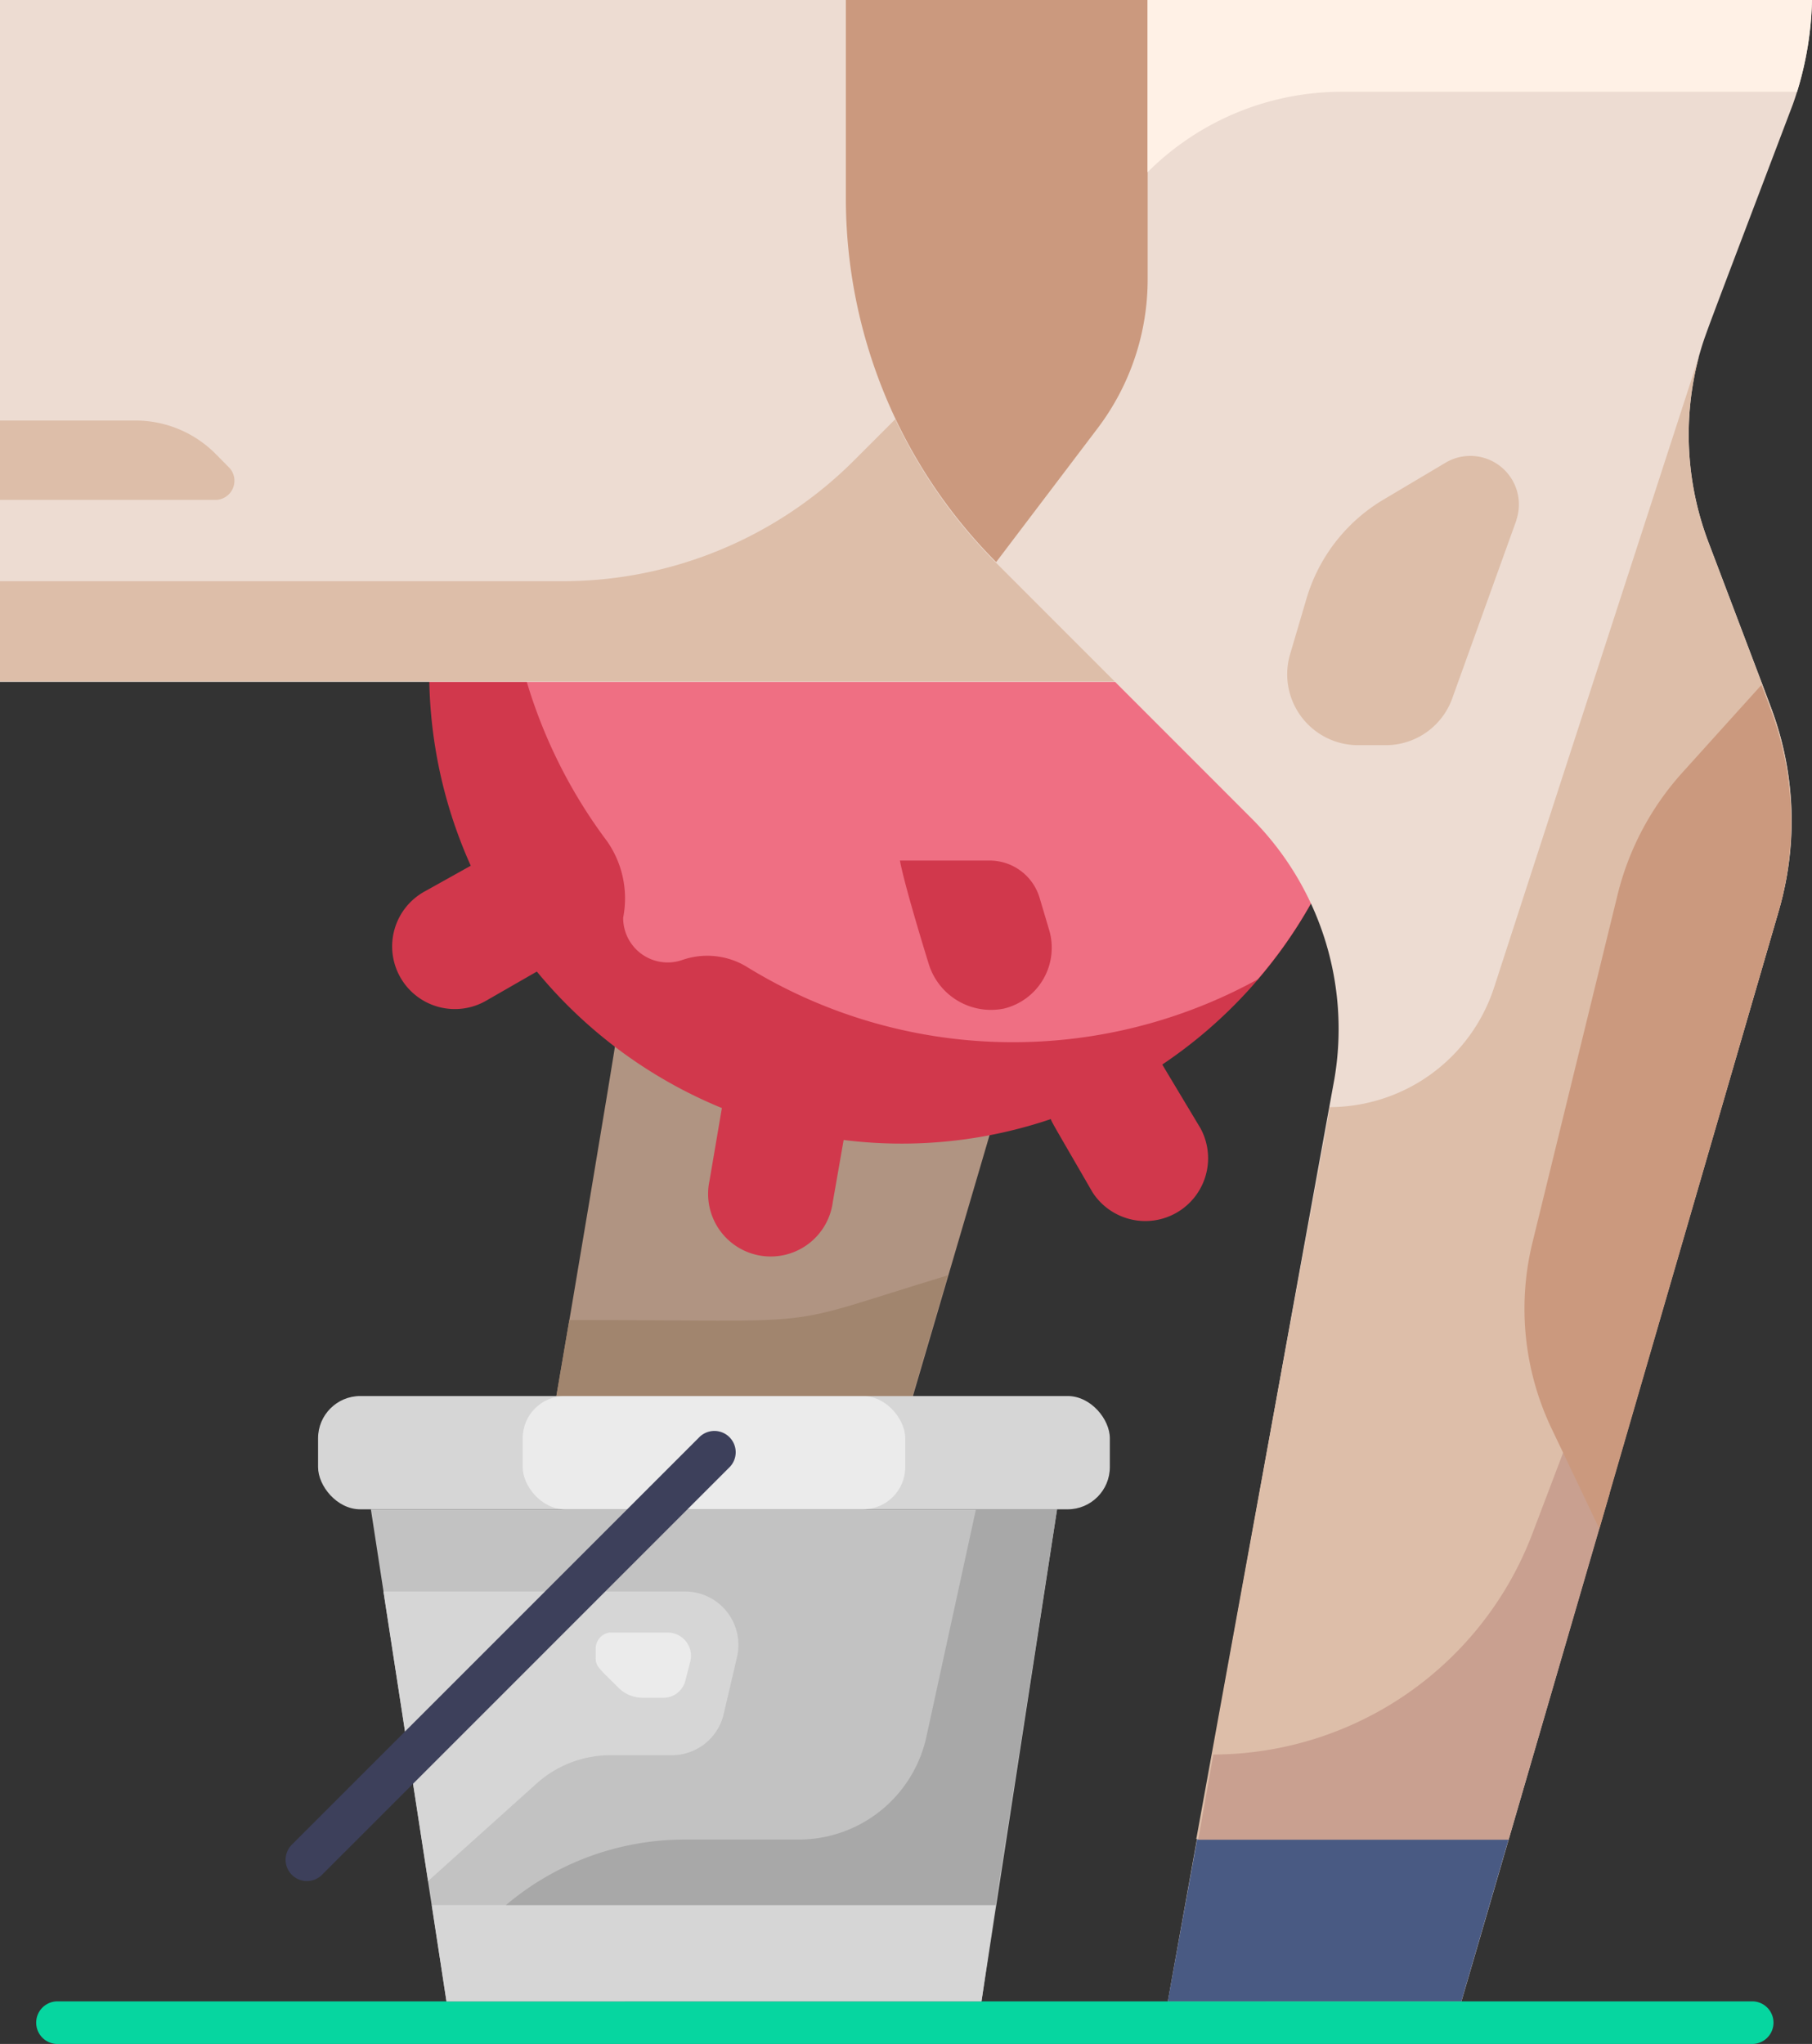 <svg id="Cow_udder" data-name="Cow udder" xmlns="http://www.w3.org/2000/svg" width="46.771" height="52.756" viewBox="0 0 46.771 52.756">
  <rect x="0" y="0" width="46.771" height="52.756" fill="#333333" stroke="none"/>
  <path id="Trazado_627929" data-name="Trazado 627929" d="M43.392,49.15l-2.583,8.793h-9.2c.341-1.967,1.467-8.677,1.561-9.342Z" transform="translate(-17.25 -21.892)" fill="#b09482"/>
  <path id="Trazado_627930" data-name="Trazado 627930" d="M49.191,21.663A12.161,12.161,0,0,1,43.8,31.747l.989,1.649A1.621,1.621,0,0,1,42,35.044c-1.2-2.077-1.1-1.874-1.044-1.9a12.019,12.019,0,0,1-5.38.55l-.28,1.6a1.616,1.616,0,1,1-3.182-.55l.319-1.874a12.172,12.172,0,0,1-4.776-3.523l-1.3.747a1.618,1.618,0,1,1-1.577-2.825l1.171-.654a12.156,12.156,0,1,1,23.24-5Z" transform="translate(-13.8 -4.27)" fill="#d1384c"/>
  <path id="Trazado_627931" data-name="Trazado 627931" d="M51.523,20.652a12.09,12.09,0,0,1-2.885,8.919,13.107,13.107,0,0,1-13.222-.346,1.967,1.967,0,0,0-1.649-.148,1.149,1.149,0,0,1-1.506-1.1,2.577,2.577,0,0,0-.412-1.967,13.107,13.107,0,0,1-2.011-11.826,12.161,12.161,0,0,1,21.685,6.468Z" transform="translate(-16.176 -4.292)" fill="#ef6f83"/>
  <path id="Trazado_627932" data-name="Trazado 627932" d="M5.48,0h28.8V17.6H5.48Z" transform="translate(-5.48)" fill="#eddcd2"/>
  <path id="Trazado_627933" data-name="Trazado 627933" d="M34.281,20.158v6.27H5.48V23.845H20a10.644,10.644,0,0,0,7.522-3.115l1.1-1.1Z" transform="translate(-5.48 -8.843)" fill="#ddbea9"/>
  <path id="Trazado_627934" data-name="Trazado 627934" d="M5.48,21.8h5.583a.495.495,0,0,0,.352-.813l-.385-.39a2.918,2.918,0,0,0-2.05-.846H5.48Z" transform="translate(-5.48 -8.897)" fill="#ddbea9"/>
  <path id="Trazado_627935" data-name="Trazado 627935" d="M70.144,0a8.6,8.6,0,0,1-.495,2.693c-2.38,6.276-2.248,5.9-2.418,6.479A7.836,7.836,0,0,0,67.473,14c1.55,4.089,1.313,3.462,1.616,4.27a8.309,8.309,0,0,1,.181,5.292c-7.76,26.675-6.627,22.8-8.177,28.1H53.515c1.1-6.149,3.9-21.624,4.3-23.812a7.694,7.694,0,0,0-2.138-6.726L49.08,14.524a13.321,13.321,0,0,1-3.88-9.4V0Z" transform="translate(-23.372)" fill="#eddcd2"/>
  <path id="Trazado_627936" data-name="Trazado 627936" d="M61.088,86.39h8.04l-1.22,4.182H60.33Z" transform="translate(-30.188 -38.915)" fill="#495a83"/>
  <path id="Trazado_627937" data-name="Trazado 627937" d="M76.682,31.086c-3.638,12.464-3.3,11.354-6.979,23.921-8.666,0-8.045,0-8.034-.044,3.512-19.355,3.473-18.86,3.424-18.86a4.473,4.473,0,0,0,4.259-3.094l5.292-16.3a7.836,7.836,0,0,0,.242,4.825C76.435,25.624,76.2,25,76.5,25.8a8.309,8.309,0,0,1,.181,5.281Z" transform="translate(-30.785 -7.527)" fill="#ddbea9"/>
  <path id="Trazado_627938" data-name="Trazado 627938" d="M51.473,95.1H7.73a.55.55,0,1,1,0-1.1H51.473a.55.55,0,1,1,0,1.1Z" transform="translate(-6.246 -42.343)" fill="#06d6a0"/>
  <path id="Trazado_627939" data-name="Trazado 627939" d="M51.355,41.382a1.346,1.346,0,0,0-1.269-.962H47.75c.132.725.841,2.984.731,2.627a1.682,1.682,0,0,0,1.956,1.193A1.616,1.616,0,0,0,51.6,42.206Z" transform="translate(-24.521 -18.208)" fill="#d1384c"/>
  <path id="Trazado_627940" data-name="Trazado 627940" d="M53,0V7.2a6.364,6.364,0,0,1-1.286,3.847L49.09,14.508a13.321,13.321,0,0,1-3.88-9.4V0Z" transform="translate(-23.377)" fill="#cb997e"/>
  <path id="Trazado_627941" data-name="Trazado 627941" d="M22.9,70.89l1.951,12.7h13.81l1.951-12.7Z" transform="translate(-13.327 -31.933)" fill="#c2c2c2"/>
  <path id="Trazado_627942" data-name="Trazado 627942" d="M25.76,89.48H40.312l-.363,2.484H26.139Z" transform="translate(-14.615 -40.307)" fill="#d6d6d6"/>
  <rect id="Rectángulo_325324" data-name="Rectángulo 325324" width="20.437" height="2.924" rx="1.09" transform="translate(8.21 36.033)" fill="#d6d6d6"/>
  <rect id="Rectángulo_325325" data-name="Rectángulo 325325" width="9.875" height="2.924" rx="1.09" transform="translate(13.491 36.033)" fill="#ebebeb"/>
  <path id="Trazado_627943" data-name="Trazado 627943" d="M71.179,68.23,70.393,70.3a8.837,8.837,0,0,1-8.243,5.721l-.39,2.2h8.012l2.61-8.947Z" transform="translate(-30.832 -30.735)" fill="#c9a090"/>
  <path id="Trazado_627944" data-name="Trazado 627944" d="M83.632,38.05l-4.616,15.9-1.231-2.583a7.183,7.183,0,0,1-.489-4.83l2.2-8.99a7.309,7.309,0,0,1,1.649-3.1L83.2,32.17l.22.588a8.309,8.309,0,0,1,.214,5.292Z" transform="translate(-37.734 -14.491)" fill="#cb997e"/>
  <path id="Trazado_627945" data-name="Trazado 627945" d="M41.716,59.9,40.8,63.016H31.61c.121-.7.231-1.357.335-1.962C38.924,61.054,37.111,61.3,41.716,59.9Z" transform="translate(-17.25 -26.983)" fill="#a1856e"/>
  <path id="Trazado_627946" data-name="Trazado 627946" d="M41.375,70.89,40.1,76.743a3.374,3.374,0,0,1-3.3,2.671H33.857a7.143,7.143,0,0,0-4.615,1.692H41.88L43.468,70.89Z" transform="translate(-16.184 -31.933)" fill="#a8a8a8"/>
  <path id="Trazado_627947" data-name="Trazado 627947" d="M23.49,74.75h7.787a1.379,1.379,0,0,1,1.341,1.687l-.346,1.478a1.374,1.374,0,0,1-1.357,1.061H29.343a2.852,2.852,0,0,0-1.9.731l-2.8,2.517Z" transform="translate(-13.593 -33.672)" fill="#d6d6d6"/>
  <path id="Trazado_627948" data-name="Trazado 627948" d="M19.441,78.836a.55.55,0,0,1-.39-.934L29.564,67.389a.55.55,0,1,1,.775.78L19.832,78.677a.55.55,0,0,1-.39.159Z" transform="translate(-11.523 -30.284)" fill="#3d405b"/>
  <path id="Trazado_627949" data-name="Trazado 627949" d="M33.828,76.68h1.484a.6.6,0,0,1,.588.753l-.126.489a.583.583,0,0,1-.55.44h-.55a.885.885,0,0,1-.626-.258c-.5-.5-.583-.55-.588-.753V77.1a.418.418,0,0,1,.368-.423Z" transform="translate(-18.084 -34.541)" fill="#ebebeb"/>
  <path id="Trazado_627950" data-name="Trazado 627950" d="M71.862,23.066l-1.649,4.578A1.824,1.824,0,0,1,68.5,28.88h-.731a1.83,1.83,0,0,1-1.753-2.341l.418-1.418a4.435,4.435,0,0,1,2-2.583l1.6-.951a1.253,1.253,0,0,1,1.824,1.478Z" transform="translate(-32.718 -9.646)" fill="#ddbea9"/>
  <path id="Trazado_627951" data-name="Trazado 627951" d="M76.531,0a8.694,8.694,0,0,1-.385,2.369H64.4A7.089,7.089,0,0,0,59.38,4.446V0Z" transform="translate(-29.76)" fill="#fff1e6"/>
</svg>
